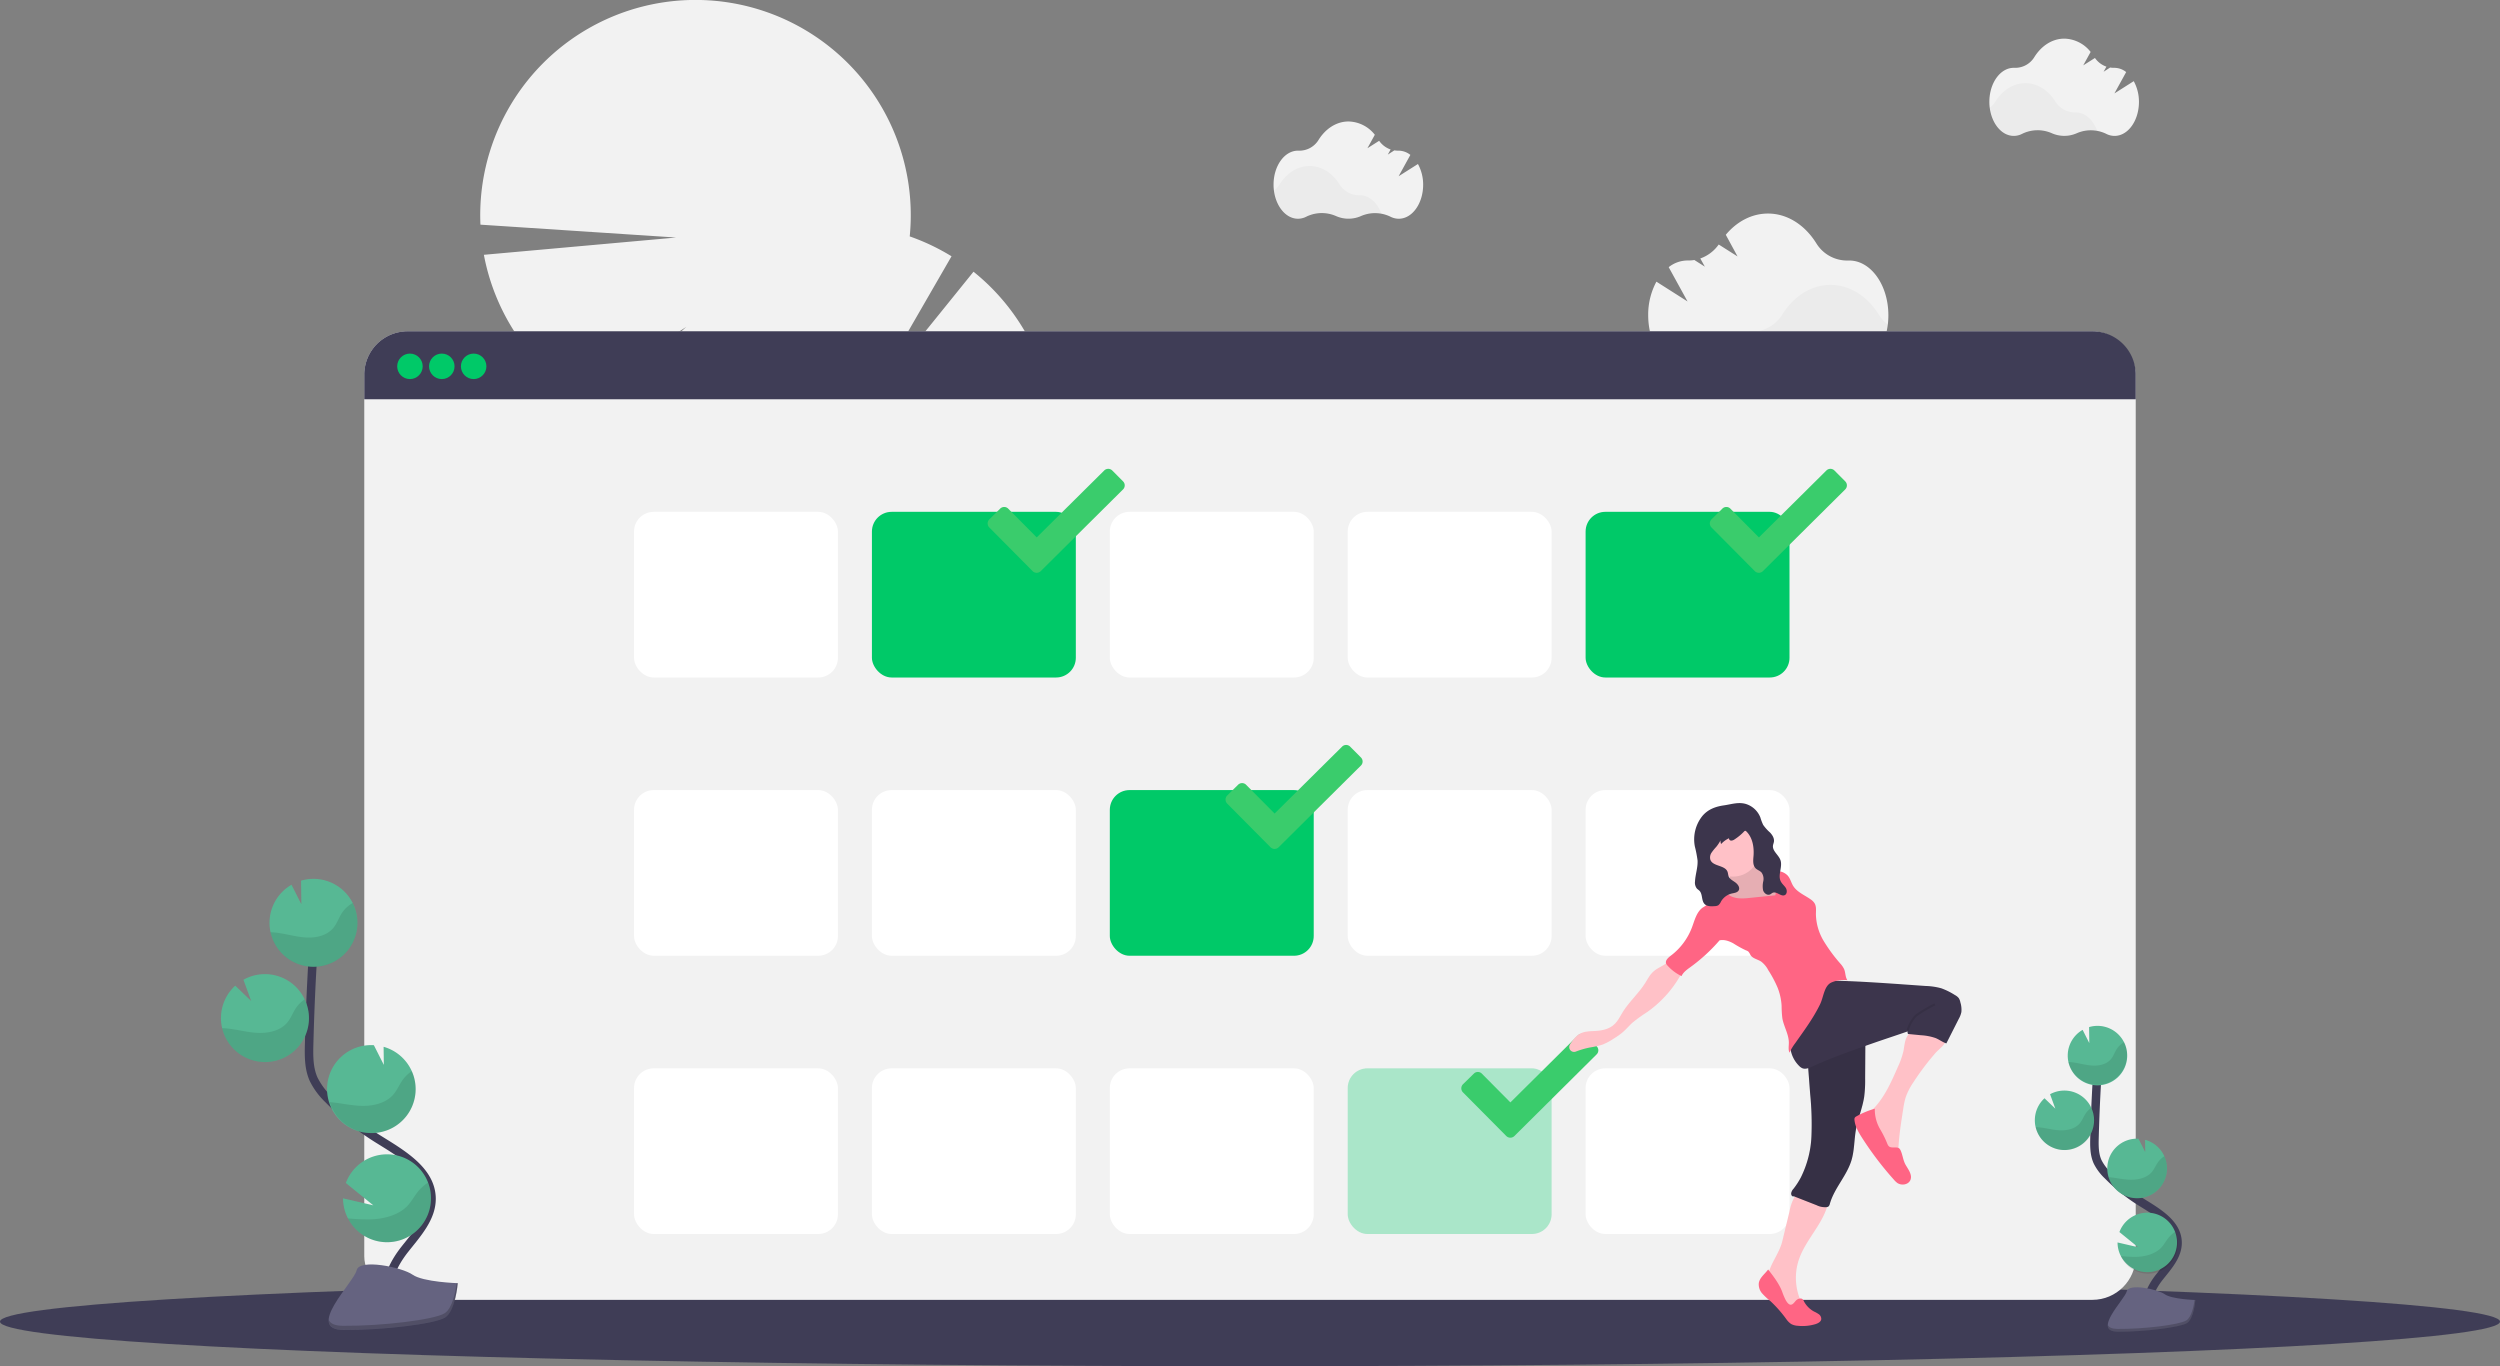 <svg id="af276b94-b3c8-433b-9b31-66faa65c3372" data-name="Layer 1" xmlns="http://www.w3.org/2000/svg" width="1177" height="643.22" viewBox="0 0 1177 643.22"><rect x="0" y="0" width="1177" height="643.22" fill="#808080" stroke="none"/><title>checking boxes</title><path d="M469.83,256.31l-51,63.17,40.65-70.43a101.89,101.89,0,0,0-19.68-9.36,101.35,101.35,0,1,0-202.11-5.53l92.12,6.06-90.5,8.13A101.5,101.5,0,0,0,284.19,315l50.43-32.72-41.94,37.6a101.56,101.56,0,0,0,12.88,5.54A101.33,101.33,0,0,0,373,431,101.34,101.34,0,0,0,510.86,535.32a34.76,34.76,0,0,0,4.69,11.17,33.28,33.28,0,0,0,12.83,11.89,34.62,34.62,0,0,0,18.21,28.54,34.68,34.68,0,0,0,18.21,28.53A34.66,34.66,0,0,0,583,644a33.4,33.4,0,0,0,5.38,16.64c8.23,12.89,22.89,18.25,32.74,12s11.16-21.83,2.93-34.73A33.44,33.44,0,0,0,611.24,626,34.68,34.68,0,0,0,593,597.43a34.66,34.66,0,0,0-18.22-28.53,34.62,34.62,0,0,0-18.21-28.53,33.39,33.39,0,0,0-5.39-16.64,34.6,34.6,0,0,0-8-8.86,101.33,101.33,0,0,0-35.91-169.55,101.41,101.41,0,0,0-37.43-89Z" transform="translate(-11.5 -128.39)" fill="#f2f2f2"/><path d="M679.07,205.6l-9.1,5.77,5.53-10.05a9,9,0,0,0-5.51-2h-.14a10.79,10.79,0,0,1-1.89-.14l-3.09,2,1.33-2.41a11,11,0,0,1-5.4-4.09l-5.52,3.5,3.49-6.34a16.17,16.17,0,0,0-12.37-6.26c-5.75,0-10.86,3.42-14.16,8.74a10.57,10.57,0,0,1-9.36,5h-.31c-6.34,0-11.48,7.19-11.48,16s5.14,16.05,11.48,16.05a8.62,8.62,0,0,0,4-1,16.56,16.56,0,0,1,13.89-.27,14.52,14.52,0,0,0,11.81,0,16.58,16.58,0,0,1,13.77.27,8.61,8.61,0,0,0,4,1c6.34,0,11.48-7.18,11.48-16.05A20.28,20.28,0,0,0,679.07,205.6Z" transform="translate(-11.5 -128.39)" fill="#f2f2f2"/><path d="M661.92,229.09a17,17,0,0,0-9.83,1.07,14.52,14.52,0,0,1-11.81,0,16.58,16.58,0,0,0-13.9.27,8.55,8.55,0,0,1-4,1c-5.64,0-10.32-5.67-11.3-13.15a10.93,10.93,0,0,0,2.82-3c3.3-5.32,8.42-8.73,14.16-8.73s10.79,3.37,14.09,8.63a10.85,10.85,0,0,0,9.36,5.14h.15C656.15,220.25,660,223.85,661.92,229.09Z" transform="translate(-11.5 -128.39)" opacity="0.03"/><path d="M1016.07,166.6l-9.1,5.77,5.53-10.05a9,9,0,0,0-5.51-2h-.14a10.79,10.79,0,0,1-1.89-.14l-3.09,2,1.33-2.41a11,11,0,0,1-5.4-4.09l-5.52,3.5,3.49-6.34a16.17,16.17,0,0,0-12.37-6.26c-5.75,0-10.86,3.42-14.16,8.74a10.57,10.57,0,0,1-9.36,5h-.31c-6.34,0-11.48,7.19-11.48,16s5.14,16.05,11.48,16.05a8.62,8.62,0,0,0,4-1,16.56,16.56,0,0,1,13.89-.27,14.52,14.52,0,0,0,11.81,0,16.58,16.58,0,0,1,13.77.27,8.61,8.61,0,0,0,4,1c6.34,0,11.48-7.18,11.48-16.05A20.28,20.28,0,0,0,1016.07,166.6Z" transform="translate(-11.5 -128.39)" fill="#f2f2f2"/><path d="M998.92,190.09a17,17,0,0,0-9.83,1.07,14.52,14.52,0,0,1-11.81,0,16.58,16.58,0,0,0-13.9.27,8.55,8.55,0,0,1-4,1c-5.64,0-10.32-5.67-11.3-13.15a10.93,10.93,0,0,0,2.82-3c3.3-5.32,8.42-8.73,14.16-8.73s10.79,3.37,14.09,8.63a10.85,10.85,0,0,0,9.36,5.14h.15C993.15,181.25,997,184.85,998.92,190.09Z" transform="translate(-11.5 -128.39)" opacity="0.03"/><path d="M791.34,261,806,270.32l-8.88-16.15a14.48,14.48,0,0,1,8.85-3.15h.23a17.08,17.08,0,0,0,3-.22l4.95,3.14L812,250.08a17.78,17.78,0,0,0,8.67-6.58l8.87,5.62L824,238.93c5.19-6.22,12.18-10,19.87-10,9.23,0,17.44,5.48,22.75,14a17,17,0,0,0,15,8.11h.5c10.18,0,18.43,11.54,18.43,25.78s-8.25,25.79-18.43,25.79a13.86,13.86,0,0,1-6.43-1.61,26.59,26.59,0,0,0-22.31-.43,23.28,23.28,0,0,1-19,0,26.64,26.64,0,0,0-22.12.43,13.9,13.9,0,0,1-6.35,1.57c-10.19,0-18.44-11.54-18.44-25.79A32.78,32.78,0,0,1,791.34,261Z" transform="translate(-11.5 -128.39)" fill="#f2f2f2"/><path d="M818.89,298.77a27.36,27.36,0,0,1,15.8,1.72,23.28,23.28,0,0,0,19,0,26.61,26.61,0,0,1,22.32.43,13.82,13.82,0,0,0,6.42,1.61c9.05,0,16.57-9.11,18.14-21.13a17.44,17.44,0,0,1-4.52-4.88c-5.31-8.54-13.52-14-22.75-14s-17.33,5.42-22.64,13.88a17.44,17.44,0,0,1-15,8.25h-.23C828.17,284.58,821.93,290.36,818.89,298.77Z" transform="translate(-11.5 -128.39)" opacity="0.03"/><ellipse cx="588.5" cy="622.22" rx="588.5" ry="21" fill="#3f3d56"/><rect x="171.5" y="155.97" width="834" height="456" rx="20.42" fill="#f2f2f2"/><path d="M1017,304.78v11.58H183V304.78a20.42,20.42,0,0,1,20.42-20.42H996.58A20.42,20.42,0,0,1,1017,304.78Z" transform="translate(-11.5 -128.39)" fill="#3f3d56"/><circle cx="193" cy="172.47" r="6" fill="#00c968"/><circle cx="208" cy="172.47" r="6" fill="#00c968"/><circle cx="223" cy="172.47" r="6" fill="#00c968"/><path d="M347.5,503.86" transform="translate(-11.5 -128.39)" fill="none" stroke="#f2f2f2" stroke-miterlimit="10" stroke-width="2"/><path d="M333.5,502.86" transform="translate(-11.5 -128.39)" fill="none" stroke="#f2f2f2" stroke-miterlimit="10" stroke-width="2"/><rect x="298.5" y="240.97" width="96" height="78" rx="9.29" fill="#fff"/><rect x="410.5" y="240.97" width="96" height="78" rx="9.29" fill="#00c968"/><rect x="522.5" y="240.97" width="96" height="78" rx="9.29" fill="#fff"/><rect x="634.5" y="240.97" width="96" height="78" rx="9.29" fill="#fff"/><rect x="746.5" y="240.97" width="96" height="78" rx="9.29" fill="#00c968"/><rect x="298.5" y="371.97" width="96" height="78" rx="9.29" fill="#fff"/><rect x="410.5" y="371.97" width="96" height="78" rx="9.29" fill="#fff"/><rect x="522.5" y="371.97" width="96" height="78" rx="9.29" fill="#00c968"/><rect x="634.5" y="371.97" width="96" height="78" rx="9.29" fill="#fff"/><rect x="746.5" y="371.97" width="96" height="78" rx="9.29" fill="#fff"/><rect x="298.5" y="502.97" width="96" height="78" rx="9.29" fill="#fff"/><rect x="410.5" y="502.97" width="96" height="78" rx="9.29" fill="#fff"/><rect x="522.5" y="502.97" width="96" height="78" rx="9.29" fill="#fff"/><rect x="634.5" y="502.97" width="96" height="78" rx="9.29" fill="#00c968" opacity="0.3"/><rect x="746.5" y="502.97" width="96" height="78" rx="9.29" fill="#fff"/><path d="M540.22,355l-5.06-5.09a2.68,2.68,0,0,0-3.81,0l-31.76,31.49-13.43-13.54a2.66,2.66,0,0,0-3.78,0l-5.11,5.05a2.72,2.72,0,0,0,0,3.82l20.39,20.55a2.72,2.72,0,0,0,3.82,0l38.74-38.46A2.68,2.68,0,0,0,540.22,355Z" transform="translate(-11.5 -128.39)" fill="#3acc6c"/><path d="M880.22,355l-5.06-5.09a2.68,2.68,0,0,0-3.81,0l-31.76,31.49-13.43-13.54a2.66,2.66,0,0,0-3.78,0l-5.11,5.05a2.72,2.72,0,0,0,0,3.82l20.39,20.55a2.72,2.72,0,0,0,3.82,0l38.74-38.46A2.68,2.68,0,0,0,880.22,355Z" transform="translate(-11.5 -128.39)" fill="#3acc6c"/><path d="M652.22,485l-5.06-5.09a2.68,2.68,0,0,0-3.81,0l-31.76,31.49-13.43-13.54a2.66,2.66,0,0,0-3.78,0l-5.11,5.05a2.72,2.72,0,0,0,0,3.82l20.39,20.55a2.72,2.72,0,0,0,3.82,0l38.74-38.46A2.68,2.68,0,0,0,652.22,485Z" transform="translate(-11.5 -128.39)" fill="#3acc6c"/><path d="M763.22,621l-5.06-5.09a2.68,2.68,0,0,0-3.81,0l-31.76,31.49-13.43-13.54a2.66,2.66,0,0,0-3.78,0l-5.11,5a2.72,2.72,0,0,0,0,3.82l20.39,20.55a2.72,2.72,0,0,0,3.82,0l38.74-38.46A2.68,2.68,0,0,0,763.22,621Z" transform="translate(-11.5 -128.39)" fill="#3acc6c"/><path d="M1023.9,746.78c-3-5.51.4-12.27,4.29-17.18s8.61-10,8.51-16.29c-.15-9-9.7-14.32-17.33-19.09a84,84,0,0,1-15.56-12.51,22.8,22.8,0,0,1-4.78-6.4c-1.58-3.52-1.54-7.52-1.44-11.37q.51-19.26,1.91-38.49" transform="translate(-11.5 -128.39)" fill="none" stroke="#3f3d56" stroke-miterlimit="10" stroke-width="4"/><path d="M985,624.75a14,14,0,0,1,7-11.5l3.14,6.22-.1-7.53a14.22,14.22,0,0,1,4.63-.56A14,14,0,1,1,985,624.75Z" transform="translate(-11.5 -128.39)" fill="#57b894"/><path d="M1010,719.74a14,14,0,1,0-.68-11.3l8.77,7.13-9.65-2.23A14,14,0,0,0,1010,719.74Z" transform="translate(-11.5 -128.39)" fill="#57b894"/><path d="M1017,692.49A14,14,0,0,0,1021.4,665l.08,5.78-3.18-6.29h0a14,14,0,0,0-14.67,13.36,13.84,13.84,0,0,0,.6,4.79A14,14,0,0,0,1017,692.49Z" transform="translate(-11.5 -128.39)" fill="#57b894"/><path d="M982.88,669.82a14,14,0,1,0-6.21-26.27l2.48,6.8-5.1-4.9a14,14,0,0,0-4.53,9.69,13.79,13.79,0,0,0,.35,3.87A14,14,0,0,0,982.88,669.82Z" transform="translate(-11.5 -128.39)" fill="#57b894"/><path d="M986.88,628.49c3.24.35,6.39,1.36,9.64,1.56s6.82-.57,8.88-3.1c1.1-1.36,1.66-3.08,2.59-4.57a10,10,0,0,1,3.54-3.33,14,14,0,1,1-26.24,9.32Q986.09,628.4,986.88,628.49Z" transform="translate(-11.5 -128.39)" opacity="0.1"/><path d="M982.88,669.82a14,14,0,0,0,13.35-20,10.37,10.37,0,0,0-2.82,2.82c-1,1.51-1.61,3.26-2.78,4.64-2.19,2.57-5.92,3.41-9.31,3.26s-6.66-1.12-10-1.43c-.47,0-.94-.07-1.42-.08A14,14,0,0,0,982.88,669.82Z" transform="translate(-11.5 -128.39)" opacity="0.1"/><path d="M1017,692.49a14,14,0,0,0,13.46-19.76,11.48,11.48,0,0,0-3,2.85c-1.09,1.54-1.77,3.31-3,4.73-2.37,2.64-6.35,3.57-9.93,3.49s-6.83-.93-10.28-1.2A14,14,0,0,0,1017,692.49Z" transform="translate(-11.5 -128.39)" opacity="0.1"/><path d="M1010,719.74a14,14,0,0,0,25.59-11.45,13.59,13.59,0,0,0-3.08,2.75c-1.34,1.62-2.22,3.47-3.76,5-2.87,2.82-7.5,4-11.63,4.09A60,60,0,0,1,1010,719.74Z" transform="translate(-11.5 -128.39)" opacity="0.1"/><path d="M1045.07,740.43s-11.08-.34-14.42-2.72-17-5.21-17.86-1.4-16.65,19-4.15,19.06,29.06-2,32.4-4S1045.07,740.43,1045.07,740.43Z" transform="translate(-11.5 -128.39)" fill="#656380"/><path d="M1008.42,754.05c12.51.1,29.06-1.95,32.39-4,2.54-1.55,3.55-7.09,3.89-9.65h.37s-.7,8.94-4,11-19.89,4.08-32.4,4c-3.61,0-4.85-1.31-4.78-3.21C1004.36,753.31,1005.73,754,1008.42,754.05Z" transform="translate(-11.5 -128.39)" opacity="0.2"/><path d="M195.79,741.86c-4.39-8.12.59-18.08,6.31-25.33s12.7-14.78,12.56-24c-.22-13.27-14.3-21.1-25.56-28.14a124.61,124.61,0,0,1-22.94-18.44,33.79,33.79,0,0,1-7-9.44c-2.33-5.19-2.26-11.09-2.11-16.78q.72-28.4,2.8-56.75" transform="translate(-11.5 -128.39)" fill="none" stroke="#3f3d56" stroke-miterlimit="10" stroke-width="4"/><path d="M138.41,561.93a20.68,20.68,0,0,1,10.33-17l4.64,9.17-.14-11.1a20.7,20.7,0,1,1-14.83,18.89Z" transform="translate(-11.5 -128.39)" fill="#57b894"/><path d="M175.32,702a20.69,20.69,0,1,0-1-16.66l12.92,10.51L173,692.56A20.61,20.61,0,0,0,175.32,702Z" transform="translate(-11.5 -128.39)" fill="#57b894"/><path d="M185.54,661.82a20.7,20.7,0,0,0,6.56-40.6l.11,8.52-4.69-9.27h-.05a20.7,20.7,0,1,0-1.93,41.35Z" transform="translate(-11.5 -128.39)" fill="#57b894"/><path d="M135.3,628.39a20.71,20.71,0,0,0,21.64-19.71,20.44,20.44,0,0,0-2-9.81,20.67,20.67,0,0,0-28.83-9.21l3.65,10-7.52-7.22a20.7,20.7,0,0,0,13,35.93Z" transform="translate(-11.5 -128.39)" fill="#57b894"/><path d="M141.2,567.44c4.77.53,9.42,2,14.21,2.31s10.06-.85,13.09-4.58c1.63-2,2.45-4.54,3.83-6.73a14.77,14.77,0,0,1,5.21-4.91,20.7,20.7,0,1,1-38.69,13.74C139.63,567.3,140.42,567.36,141.2,567.44Z" transform="translate(-11.5 -128.39)" opacity="0.1"/><path d="M135.3,628.39a20.71,20.71,0,0,0,21.64-19.71,20.44,20.44,0,0,0-2-9.81,15.39,15.39,0,0,0-4.16,4.16c-1.47,2.23-2.37,4.8-4.1,6.84-3.22,3.79-8.73,5-13.72,4.8s-9.82-1.64-14.79-2.1c-.69-.06-1.39-.11-2.09-.13A20.69,20.69,0,0,0,135.3,628.39Z" transform="translate(-11.5 -128.39)" opacity="0.1"/><path d="M185.54,661.82a20.69,20.69,0,0,0,19.85-29.14,16.69,16.69,0,0,0-4.37,4.21c-1.61,2.27-2.61,4.88-4.5,7-3.49,3.89-9.36,5.26-14.65,5.14-5.12-.12-10.06-1.37-15.15-1.76A20.71,20.71,0,0,0,185.54,661.82Z" transform="translate(-11.5 -128.39)" opacity="0.1"/><path d="M175.32,702a20.7,20.7,0,0,0,37.73-16.89,20.9,20.9,0,0,0-4.55,4c-2,2.4-3.26,5.12-5.54,7.36-4.23,4.15-11.06,5.86-17.14,6A89.06,89.06,0,0,1,175.32,702Z" transform="translate(-11.5 -128.39)" opacity="0.1"/><path d="M227,732.51s-16.33-.5-21.26-4-25.12-7.69-26.34-2.07-24.55,28-6.11,28.11,42.85-2.87,47.76-5.87S227,732.51,227,732.51Z" transform="translate(-11.5 -128.39)" fill="#656380"/><path d="M173,752.58c18.44.15,42.85-2.87,47.76-5.86,3.74-2.28,5.24-10.46,5.73-14.23l.55,0s-1,13.17-5.95,16.16-29.32,6-47.76,5.87c-5.32,0-7.16-1.94-7.06-4.74C167,751.49,169,752.55,173,752.58Z" transform="translate(-11.5 -128.39)" opacity="0.2"/><path d="M872.76,692a4.83,4.83,0,0,0-.32,1.31c-1.59,10.47-10.74,18.2-14.08,28.25a27.1,27.1,0,0,0,1.18,19.87,6.57,6.57,0,0,1,.91,2.87c0,1-.8,2.09-1.81,2-2.42-.16-4.33-2-6.35-3.3a22.61,22.61,0,0,1-6.46-6,11.18,11.18,0,0,1-1.91-8.43c1.2-5.46,5.37-10.33,6.67-15.77L854,698.69a22.07,22.07,0,0,1,2.8-7.53,4.65,4.65,0,0,1,2.36-2,5.58,5.58,0,0,1,1.78-.14C864.89,689.19,869,690.67,872.76,692Z" transform="translate(-11.5 -128.39)" fill="#ffc1c7"/><path d="M858.75,739.77a1.89,1.89,0,0,1,1.08.08,2.68,2.68,0,0,1,1,1.28,11.72,11.72,0,0,0,4.71,4.73,13.63,13.63,0,0,1,2.3,1.3,2.67,2.67,0,0,1,1.11,2.28c-.16,1.31-1.59,2-2.85,2.39a21.38,21.38,0,0,1-8.34.73,7.31,7.31,0,0,1-3-.84,8.87,8.87,0,0,1-2.31-2.34,58,58,0,0,0-7.4-8.39,32.4,32.4,0,0,1-3.88-3.61,6.44,6.44,0,0,1-1.63-4.88c.39-2.6,2.85-4.3,4.4-6.43,2.49,3.2,5,6.45,6.52,10.21a29.35,29.35,0,0,0,1.86,4.39c.71,1.17,1.73,2.52,3,1.76S856.9,740.09,858.75,739.77Z" transform="translate(-11.5 -128.39)" fill="#ff6584"/><path d="M888.81,615.27a13.16,13.16,0,0,1,.89,5.92l-.09,14.93a60,60,0,0,1-.46,8.69c-.79,5.19-2.92,10.1-3.85,15.27-.88,4.85-.71,9.89-2.14,14.61-2.22,7.31-8.1,13.1-10.17,20.46a2.32,2.32,0,0,1-.59,1.19,1.71,1.71,0,0,1-.84.36,8.93,8.93,0,0,1-4.81-.9L856,691.58c-.74.32-1.25-.53-1.21-1.35a3.91,3.91,0,0,1,1.07-2.13,35.75,35.75,0,0,0,3.46-5.33,47.89,47.89,0,0,0,5-19.29,142.59,142.59,0,0,0-.59-20q-.55-7.22-1.1-14.42c-.17-2.29-.3-4.77,1-6.68s3.51-2.7,5.64-3.36A91.68,91.68,0,0,1,888.81,615.27Z" transform="translate(-11.5 -128.39)" fill="#3c354c"/><path d="M888.81,615.27a13.16,13.16,0,0,1,.89,5.92l-.09,14.93a60,60,0,0,1-.46,8.69c-.79,5.19-2.92,10.1-3.85,15.27-.88,4.85-.71,9.89-2.14,14.61-2.22,7.31-8.1,13.1-10.17,20.46a2.32,2.32,0,0,1-.59,1.19,1.71,1.71,0,0,1-.84.36,8.93,8.93,0,0,1-4.81-.9L856,691.58c-.74.32-1.25-.53-1.21-1.35a3.91,3.91,0,0,1,1.07-2.13,35.75,35.75,0,0,0,3.46-5.33,47.89,47.89,0,0,0,5-19.29,142.59,142.59,0,0,0-.59-20q-.55-7.22-1.1-14.42c-.17-2.29-.3-4.77,1-6.68s3.51-2.7,5.64-3.36A91.68,91.68,0,0,1,888.81,615.27Z" transform="translate(-11.5 -128.39)" opacity="0.1"/><path d="M912.35,637.89a31.09,31.09,0,0,0-3.59,6.91,37,37,0,0,0-1.21,5.62c-1.4,8.83-2.81,17.74-2.27,26.66a5.62,5.62,0,0,1-5-1.24,14.29,14.29,0,0,1-3.27-4.23,45,45,0,0,1-2.69-5.38,33.69,33.69,0,0,1-2.55-13.11,2.26,2.26,0,0,1,.18-1.07,2.47,2.47,0,0,1,.53-.63c5.87-5.56,9.25-13.19,12.48-20.6a38.1,38.1,0,0,0,2.68-7.57c.53-2.64.57-5.56,2.24-7.67,1.5-1.88,4-2.67,6.34-3a11.93,11.93,0,0,1,5.12.21c1.82.56,6.13,2.69,6.38,4.84s-3.59,4.9-4.84,6.33A121.86,121.86,0,0,0,912.35,637.89Z" transform="translate(-11.5 -128.39)" fill="#ffc1c7"/><path d="M908.78,677c1.28,2.15,3.07,4.55,2.16,6.87s-4.24,2.84-6.24,1.41a9.62,9.62,0,0,1-1.56-1.5,153.83,153.83,0,0,1-15-19.74c-1.66-2.59-3.28-5.35-3.56-8.41a1.76,1.76,0,0,1,.14-1,1.93,1.93,0,0,1,.78-.66,38.84,38.84,0,0,1,8.66-3.6,18.37,18.37,0,0,0,2.56,9.75,46.56,46.56,0,0,1,3.3,6.68c.68,1.68,1.38,1.81,3.13,1.83,1.41,0,2.42-.17,3.1,1.26C907.33,672.13,907.41,674.7,908.78,677Z" transform="translate(-11.5 -128.39)" fill="#ff6584"/><path d="M871.3,590c12.86.2,25.7,1.1,38.53,2l8.34.59a31.16,31.16,0,0,1,7.27,1.08,31.91,31.91,0,0,1,6.44,3.19,5.65,5.65,0,0,1,1.8,1.44,5.39,5.39,0,0,1,.76,2,11.39,11.39,0,0,1,.47,4.62,11.27,11.27,0,0,1-1.23,3.17l-5.84,11.54c-1.87-.61-3.32-1.83-5.15-2.55a25.41,25.41,0,0,0-6.82-1.3l-6.08-.6a1.73,1.73,0,0,1-.17-1.2c-5.34,1.86-10.66,3.59-16,5.45-9.8,3.41-19.62,6.83-29.06,11.15-1.4.64-3,1.31-4.43.77a4.61,4.61,0,0,1-1.39-.92,14.29,14.29,0,0,1-4.3-8.37,31.22,31.22,0,0,1,.14-9.55c.9-6.51,2.87-13.32,7.85-17.61C865.06,592.57,867.82,589.91,871.3,590Z" transform="translate(-11.5 -128.39)" fill="#3c354c"/><path d="M922.46,601.24a61.52,61.52,0,0,0-8.26,4.84,6.72,6.72,0,0,0-1.09.89,8.16,8.16,0,0,0-.67.88,16.52,16.52,0,0,0-2.82,5.62" transform="translate(-11.5 -128.39)" fill="none" stroke="#000" stroke-miterlimit="10" opacity="0.1"/><path d="M790.1,585.65c-1.8,1.51-2.86,3.69-4.13,5.67-3.05,4.8-7.43,8.66-10.44,13.49-1.29,2.08-2.36,4.38-4.2,6-2.2,2-5.24,2.69-8.18,2.92-2.65.19-5.45.06-7.79,1.33-2,1.1-3.4,3.09-4.68,5l0,.06a2.26,2.26,0,0,0,2.7,3.36,40.25,40.25,0,0,1,6.63-1.93,42,42,0,0,0,5.9-1.34,27.59,27.59,0,0,0,5.28-2.81,34.32,34.32,0,0,0,4.15-2.91c1.61-1.37,3-3,4.52-4.45a70.68,70.68,0,0,1,7-5.08,53.4,53.4,0,0,0,15.64-17.09,3.88,3.88,0,0,0,.71-2.27,4.11,4.11,0,0,0-1-2c-1.77-2.25-3.38-4.09-5.84-2C794.43,583.21,792,584,790.1,585.65Z" transform="translate(-11.5 -128.39)" fill="#ffc1c7"/><path d="M840.41,536.92a3,3,0,0,0,.64,1.76c.66.67,1.75.53,2.69.47a8.89,8.89,0,0,1,7.06,2.45c1.71,1.79,2.38,4.32,2.78,6.77a12.58,12.58,0,0,1-.18,6.16,9.46,9.46,0,0,1-5.09,5.14,23.77,23.77,0,0,1-7.18,1.76,17.93,17.93,0,0,1-6.2,0c-2.43-.56-4.54-2-6.73-3.21a36.86,36.86,0,0,1-4.43-2.5,7,7,0,0,1-2.89-4.06,2.2,2.2,0,0,1,.73-2.35,4.16,4.16,0,0,1,1.12-.34,4.74,4.74,0,0,0,3.41-3.35c.67-2.59-.94-5.2-1.1-7.87a3.73,3.73,0,0,1,.47-2.23,4.9,4.9,0,0,1,2.25-1.6l5-2.24a29.91,29.91,0,0,1,4.71-2.09c1.59-.41,1.7.69,2,2C839.84,533.38,840.17,535.15,840.41,536.92Z" transform="translate(-11.5 -128.39)" fill="#ffc1c7"/><path d="M840.41,536.92a3,3,0,0,0,.64,1.76c.66.67,1.75.53,2.69.47a8.89,8.89,0,0,1,7.06,2.45c1.71,1.79,2.38,4.32,2.78,6.77a12.58,12.58,0,0,1-.18,6.16,9.46,9.46,0,0,1-5.09,5.14,23.77,23.77,0,0,1-7.18,1.76,17.93,17.93,0,0,1-6.2,0c-2.43-.56-4.54-2-6.73-3.21a36.86,36.86,0,0,1-4.43-2.5,7,7,0,0,1-2.89-4.06,2.2,2.2,0,0,1,.73-2.35,4.16,4.16,0,0,1,1.12-.34,4.74,4.74,0,0,0,3.41-3.35c.67-2.59-.94-5.2-1.1-7.87a3.73,3.73,0,0,1,.47-2.23,4.9,4.9,0,0,1,2.25-1.6l5-2.24a29.91,29.91,0,0,1,4.71-2.09c1.59-.41,1.7.69,2,2C839.84,533.38,840.17,535.15,840.41,536.92Z" transform="translate(-11.5 -128.39)" opacity="0.1"/><circle cx="815.9" cy="400.24" r="12.47" fill="#ffc1c7"/><path d="M841.89,540a17.15,17.15,0,0,1,5.86-1.48,6.93,6.93,0,0,1,5.46,2.16c1.17,1.37,1.56,3.22,2.49,4.75,1.84,3,5.43,4.37,8.3,6.42a6.26,6.26,0,0,1,1.72,1.68c1,1.52.73,3.47.71,5.27a25.46,25.46,0,0,0,3.67,12.62A74.48,74.48,0,0,0,878,582.13a10.68,10.68,0,0,1,1.72,2.55c.7,1.68.5,3.71,1.54,5.2a14.53,14.53,0,0,0-7.37,1c-3.61,1.49-3.78,6.77-5.48,10.29-3.14,6.51-7.5,12.34-11.65,18.26A23.32,23.32,0,0,0,854,624c-.74-1.57-.23-3.44-.32-5.17-.2-3.87-2.44-7.34-3.07-11.16a52.67,52.67,0,0,1-.33-5.76,27.56,27.56,0,0,0-1.87-8.5,54.57,54.57,0,0,0-4.44-8.33,11.76,11.76,0,0,0-3.35-4c-1.66-1.08-3.95-1.39-5-3.07a6.7,6.7,0,0,0-1-1.62,3.74,3.74,0,0,0-1.16-.59,51.09,51.09,0,0,1-5.92-3.28c-2-1.09-4.27-1.9-6.48-1.41a80,80,0,0,1-13.83,12.68c-1.58,1.16-3.28,2.35-4.06,4.15a21.12,21.12,0,0,1-6.57-4.91,3.33,3.33,0,0,1-.7-1c-.51-1.46,1-2.77,2.2-3.69a29.9,29.9,0,0,0,9.94-13.23c1.29-3.39,2.14-7.29,5.08-9.42a17.49,17.49,0,0,0,2.63-1.85,33.28,33.28,0,0,0,2-3.12,5.29,5.29,0,0,1,5.55-1.88,24.52,24.52,0,0,1,3.31,1.59c2.77,1.25,5.95,1,9,.66l11.71-1.19a4,4,0,0,0-.86-3.8,11.63,11.63,0,0,0-1.55-1.23A8.61,8.61,0,0,1,841.89,540Z" transform="translate(-11.5 -128.39)" fill="#ff6584"/><path d="M834,507.08a10.78,10.78,0,0,1,6.27,6.14,25.06,25.06,0,0,0,1.32,3.51,20.25,20.25,0,0,0,3.25,3.62c1.12,1.19,2.08,2.74,1.82,4.35-.1.6-.36,1.16-.44,1.75-.35,2.59,2.59,4.37,3.49,6.82,1.17,3.22-1.38,7.06.18,10.1.59,1.14,1.66,2,2.33,3s.74,2.8-.39,3.41c-1.76.95-3.8-1.83-5.67-1.1-.48.19-.85.6-1.32.81-1.31.59-2.84-.57-3.27-1.94a10.21,10.21,0,0,1,.08-4.26,5.15,5.15,0,0,0-.8-4.09c-.76-.87-2-1.21-2.79-2-1.44-1.46-1.17-3.81-1-5.85.31-4.12-.43-8.63-3.38-11.53a.75.75,0,0,0-.53-.29.85.85,0,0,0-.53.33,24.9,24.9,0,0,1-4.48,3.71,2.82,2.82,0,0,1-1.6.58c-.57,0-1.14-.58-1-1.13a11.75,11.75,0,0,0-3.74,2.74,3.91,3.91,0,0,1-.3-1.72,16.13,16.13,0,0,1-2,3.06,24.91,24.91,0,0,0-2.2,2.72,4,4,0,0,0-.56,3.33c1.12,3.21,6.83,2.47,8.07,5.64.27.71.26,1.49.54,2.19.55,1.36,2,2,3.2,2.9s2.24,2.43,1.52,3.7c-.63,1.09-2.1,1.21-3.32,1.49a8,8,0,0,0-5,3.76,4.72,4.72,0,0,1-1.29,1.77,3.63,3.63,0,0,1-1.63.4c-1.7.14-3.65.18-4.82-1-1.57-1.65-.83-4.65-2.43-6.27-.37-.36-.83-.62-1.18-1a4.46,4.46,0,0,1-.89-3.35c.16-3.33,1.39-6.59,1.2-9.92a56.74,56.74,0,0,0-1.27-6.54A17.6,17.6,0,0,1,813,512.53c2.72-3.19,6.27-4.44,10.29-5C826.87,507,830.33,505.75,834,507.08Z" transform="translate(-11.5 -128.39)" fill="#3c354c"/></svg>